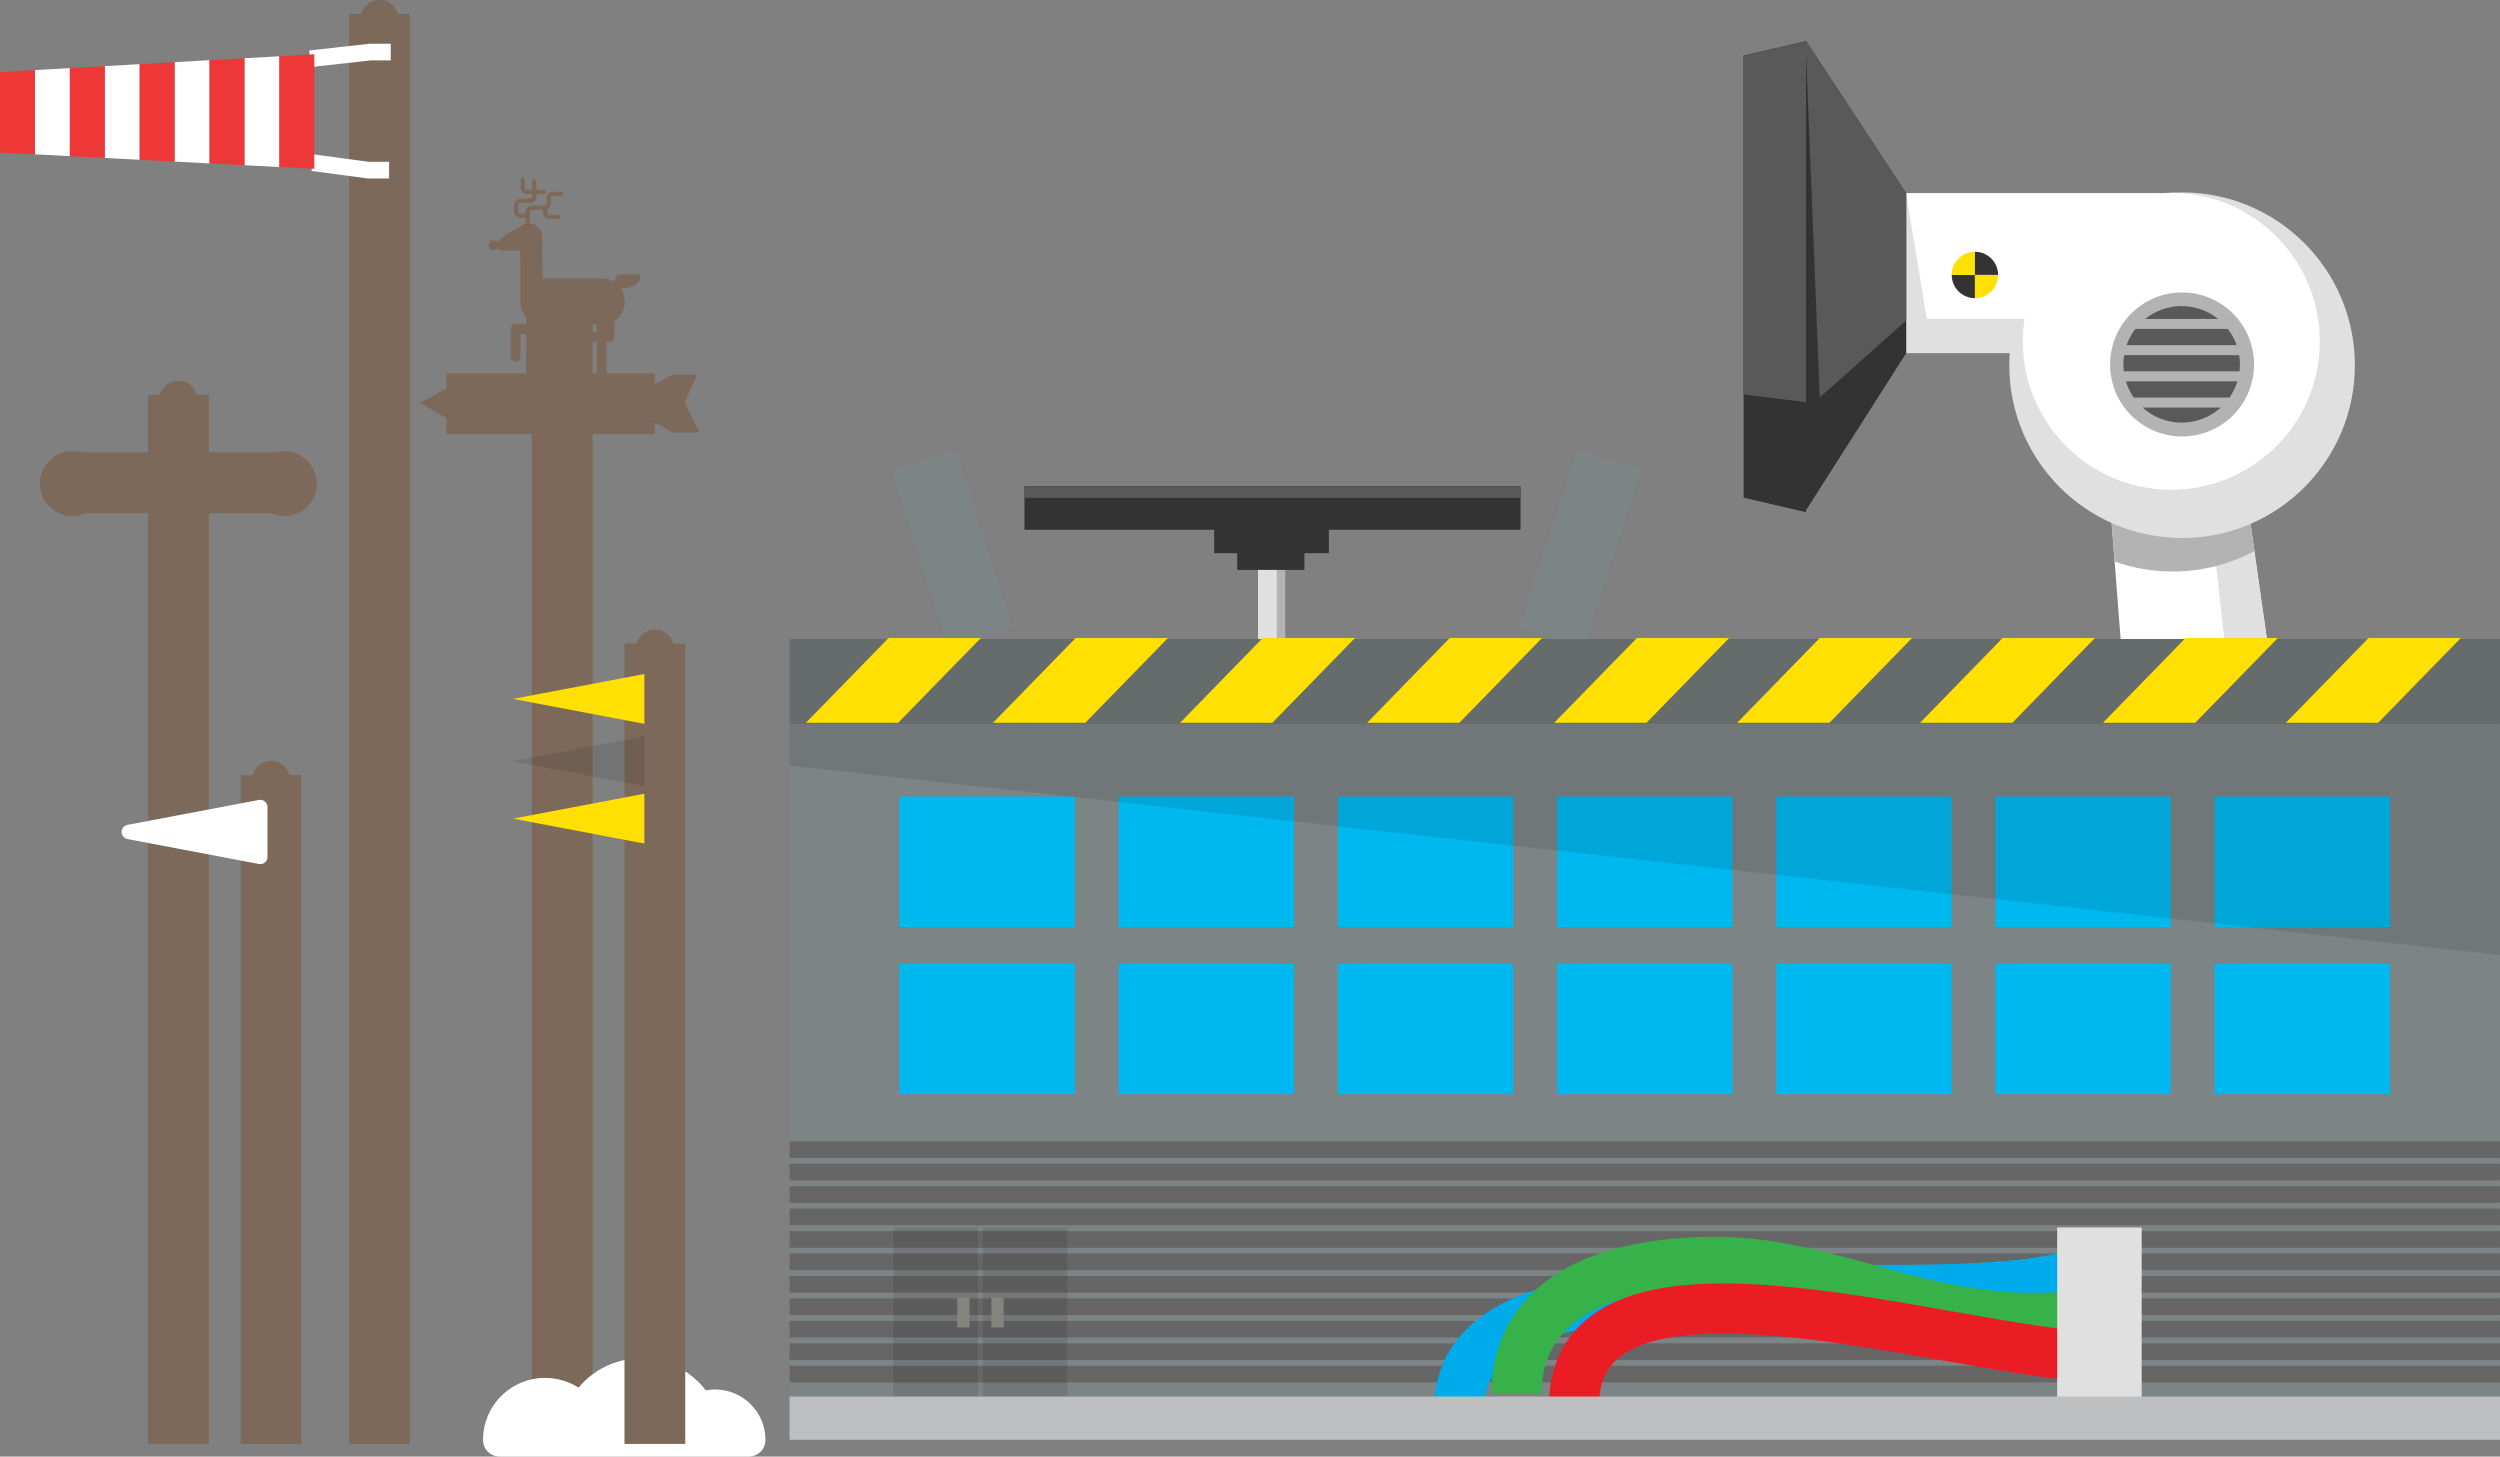 <svg xmlns="http://www.w3.org/2000/svg" viewBox="0 87.44 149.992 87.392" enable-background="new 0 87.44 149.992 87.392"><rect x="0" y="87.44" width="149.992" height="87.392" fill="#808080" stroke="none"/><g fill="none" stroke="#7D8485" stroke-width="4" stroke-miterlimit="10"><path d="M55.42 115.11l3.428 10.61M96.523 115.11l-3.427 10.61"/></g><path d="M75.477 118.608h1.637v37.484h-1.637v-37.484z" fill="#B3B3B3"/><path d="M75.477 118.608h1.125v37.484h-1.125v-37.484z" fill="#E0E0E0"/><g fill="#333"><path d="M72.85 119.078h6.878v1.55h-6.88v-1.55zM74.226 120.598h4.035v1.034h-4.034v-1.034zM61.464 116.615h29.762v2.608H61.464v-2.608z"/></g><path d="M61.464 116.615h29.762v.687H61.464v-.687z" fill="#595959"/><path d="M137.108 133.49h-9.28l-1.342-17.33h8.147l2.475 17.33z" fill="#fff"/><path d="M137.108 133.49h-2.783l-1.96-17.33h2.27l2.473 17.33z" fill="#E0E0E0"/><path d="M126.486 116.16l.385 4.97c1.09.388 2.262.6 3.485.6 1.772 0 3.44-.445 4.9-1.23l-.62-4.34h-8.15z" fill="#B3B3B3"/><g fill="#E0E0E0"><circle cx="130.918" cy="109.351" r="10.367"/><path d="M114.364 99.036h15.215v9.592h-15.216v-9.592z"/></g><g fill="#fff"><path d="M115.6 106.566h13.977v-7.53h-15.213l1.236 7.53z"/><circle cx="130.269" cy="107.917" r="8.908"/></g><path d="M108.327 89.855v28.24l6.037-9.465v-9.592l-6.037-9.183z" fill="#333"/><path d="M108.327 89.855l.853 21.43 5.184-4.615v-7.633l-6.037-9.182z" fill="#595959"/><path d="M104.61 117.297l3.744.874V89.906l-3.744.868v26.524z" fill="#333"/><path d="M104.61 111.102l3.744.467V89.91l-3.744.867v20.325z" fill="#595959"/><circle cx="130.918" cy="109.306" r="4.319" fill="#B3B3B3"/><g fill="#595959"><path d="M128.018 111.293h5.743c.207-.295.368-.623.474-.974h-6.69c.11.35.27.68.474.973M127.396 109.3c0 .142.01.283.025.42h6.942c.017-.137.026-.277.026-.42 0-.188-.016-.373-.044-.553h-6.905c-.03.18-.045.365-.044.553M130.89 112.796c.905 0 1.726-.342 2.347-.904h-4.692c.62.562 1.444.904 2.346.904M130.89 105.804c-.83 0-1.59.29-2.19.772h4.38c-.597-.483-1.36-.772-2.19-.772M128.114 107.175c-.224.292-.402.62-.526.973h6.602c-.124-.354-.302-.682-.526-.973h-5.55"/></g><path d="M117.097 103.936c0 .77.623 1.392 1.393 1.392v-1.392h-1.393" fill="#333"/><path d="M118.488 102.545c-.77 0-1.393.623-1.393 1.392h1.393v-1.392" fill="#FFE000"/><path d="M118.488 102.545v1.392h1.392c0-.77-.623-1.392-1.392-1.392" fill="#333"/><path d="M118.488 105.328c.77 0 1.392-.623 1.392-1.392h-1.392v1.392" fill="#FFE000"/><path d="M47.373 125.782h102.62v48.04H47.373v-48.04z" fill="#7D8485"/><path d="M47.373 125.782h102.62v48.04H47.373v-48.04z" fill="#7D8485"/><path d="M47.373 125.782h102.62v48.04H47.373v-48.04z" fill="#7D8485"/><g fill="#00B8F0"><path d="M53.966 135.23H64.49v7.828H53.965v-7.827zM67.117 135.23h10.526v7.828H67.117v-7.827zM80.268 135.23H90.79v7.828H80.27v-7.827zM93.42 135.23h10.525v7.828H93.42v-7.827zM106.57 135.23h10.523v7.828H106.57v-7.827zM119.722 135.23h10.523v7.828h-10.523v-7.827zM132.87 135.23h10.526v7.828H132.87v-7.827zM53.966 145.26H64.49v7.827H53.965v-7.827zM67.117 145.26h10.526v7.827H67.117v-7.827zM80.268 145.26H90.79v7.827H80.27v-7.827zM93.42 145.26h10.525v7.827H93.42v-7.827zM106.57 145.26h10.523v7.827H106.57v-7.827zM119.722 145.26h10.523v7.827h-10.523v-7.827zM132.87 145.26h10.526v7.827H132.87v-7.827z"/></g><path d="M149.99 125.782H47.372v7.584L149.99 144.74V125.78z" opacity=".1" enable-background="new"/><g fill="none" stroke="#666" stroke-miterlimit="10"><path d="M149.99 156.412H47.37M149.99 157.76H47.37M149.99 159.106H47.37M149.99 160.453H47.37M149.99 161.8H47.37M149.99 163.146H47.37M149.99 164.493H47.37M149.99 165.84H47.37M149.99 167.187H47.37M149.99 168.534H47.37M149.99 169.88H47.37"/></g><path d="M47.373 125.782h102.62v5.08H47.373v-5.08zM53.604 161.084h5.072v10.194h-5.072v-10.194z" opacity=".1" enable-background="new"/><path d="M57.43 165.277h.736v1.808h-.737v-1.808z" fill="#85837D"/><path d="M58.973 161.084h5.07v10.194h-5.07v-10.194z" opacity=".1" enable-background="new"/><path d="M59.482 165.277h.737v1.808h-.738v-1.808z" fill="#85837D"/><path d="M10.706 174.07v-62.94" fill="none" stroke="#7C6959" stroke-width="3.647" stroke-linejoin="round" stroke-miterlimit="10"/><g fill="#7C6959"><circle cx="10.706" cy="111.422" r="1.138"/><circle cx="10.706" cy="116.456" r="1.138"/></g><path d="M22.764 174.077v-85.79" fill="none" stroke="#7C6959" stroke-width="3.647" stroke-linejoin="round" stroke-miterlimit="10"/><circle cx="22.764" cy="88.577" r="1.138" fill="#7C6959"/><g stroke-linejoin="round" stroke-miterlimit="10"><g fill="none" stroke="#7C6959" stroke-width="3.647"><path d="M33.73 174.077v-67.294M16.264 174.077V133.94"/></g><g fill="#fff" stroke="#fff" stroke-width="2"><path d="M40.872 173.83c0-1.12.907-2.026 2.027-2.026 1.118 0 2.026.907 2.026 2.027h-4.054zM34.566 173.83c0-2.15 1.743-3.893 3.894-3.893 2.15 0 3.894 1.742 3.894 3.894h-7.789zM29.978 173.83c0-1.5 1.22-2.723 2.724-2.723 1.505 0 2.724 1.22 2.724 2.724h-5.448z"/></g></g><circle cx="16.264" cy="134.231" r="1.138" fill="#7C6959"/><path d="M39.29 174.07v-48.01" fill="none" stroke="#7C6959" stroke-width="3.647" stroke-linejoin="round" stroke-miterlimit="10"/><circle cx="39.289" cy="126.351" r="1.138" fill="#7C6959"/><path d="M4.59 116.405h11.97" fill="none" stroke="#7C6959" stroke-width="3.647" stroke-linejoin="round" stroke-miterlimit="10"/><g fill="#7C6959"><circle cx="4.34" cy="116.456" r="1.945"/><circle cx="17.06" cy="116.456" r="1.945"/></g><path d="M26.787 111.666h12.496" fill="none" stroke="#7C6959" stroke-width="3.647" stroke-linejoin="round" stroke-miterlimit="10"/><g fill="#7C6959"><path d="M25.192 111.616l3.092-1.697v3.468l-3.092-1.772zM41.827 109.92H40.33l-3.092 1.696 3.092 1.772h1.646l-.898-1.796.75-1.673zM29.612 101.856c.092 0 .17.043.226.11.04-.066.102-.132.19-.2.485-.372 1.266-.78 1.266-.78.06-.062.143-.105.236-.13v-.346h-.308c-.208 0-.378-.17-.378-.378v-.392c0-.21.17-.378.378-.378h.588c.07 0 .126-.057.126-.126v-.155h-.322c-.208 0-.38-.168-.38-.377v-.476c0-.07.058-.126.128-.126s.126.057.126.127v.476c0 .07.057.126.126.126h.322v-.492c0-.07.056-.126.126-.126s.126.057.126.126v.49h.438c.07 0 .126.057.126.127s-.057.125-.126.125h-.438v.155c0 .208-.17.378-.38.378h-.587c-.068 0-.126.056-.126.126v.39c0 .07.057.127.127.127h.31v-.098c0-.21.168-.38.377-.38h.757c.07 0 .126-.056.126-.125v-.335c0-.21.17-.378.38-.378h.503c.07 0 .126.056.126.126s-.058.126-.127.126h-.503c-.07 0-.126.056-.126.126v.336c0 .146-.085.272-.207.335v.216c0 .07.057.126.126.126h.526c.068 0 .125.057.125.126 0 .07-.056.126-.126.126h-.527c-.208 0-.378-.17-.378-.378v-.17h-.676c-.07 0-.127.055-.127.125v.17c.01.016.014.035.014.055 0 .02-.005.04-.014.057v.397c.357.03.744.292.744.848 0 .855.037 2.457.037 2.457h3.577c.27 0 .518.08.727.215 0-.013-.004-.025-.004-.038 0-.23.186-.418.416-.418h1.158c0 .23-.107.837-1.16.837-.007 0-.016 0-.025-.002.143.213.227.47.227.747v.075c0 .473-.245.887-.615 1.126v.967c0 .163-.132.294-.295.294h-.18v2.003c0 .163-.133.295-.296.295-.162 0-.295-.132-.295-.295v-2.003h-.337v1.107c0 .162-.132.295-.294.295s-.295-.133-.295-.296v-1.4c0-.163.132-.295.294-.295h.63v-.46h-3.167v.277c0 .162-.132.294-.294.294h-.183v2.48c0 .163-.132.295-.294.295s-.294-.132-.294-.295v-2.48h-.337v1.374c0 .162-.132.294-.295.294-.163 0-.294-.132-.294-.294v-1.667c0-.163.13-.294.294-.294h.63v-.43c-.213-.237-.344-.55-.344-.894l-.005-3.085h-1.043c-.136 0-.265-.057-.34-.147-.052.067-.133.11-.226.11-.16 0-.29-.13-.29-.29.002-.16.132-.292.292-.292"/></g><path d="M15.614 135.86l-7.883 1.495 7.884 1.496v-2.99z" fill="#fff" stroke="#fff" stroke-width=".867" stroke-linejoin="round" stroke-miterlimit="10"/><g fill="#FFE000"><path d="M38.66 127.877l-7.883 1.496 7.883 1.496v-2.993zM38.66 135.06l-7.883 1.496 7.883 1.496v-2.992z"/></g><path d="M38.66 131.618l-7.883 1.496 7.883 1.496v-2.992z" opacity=".1" enable-background="new"/><g fill="none" stroke="#fff" stroke-miterlimit="10"><path d="M18.607 90.965l3.592-.4h1.244M18.757 97.2l3.34.448h1.248"/></g><g fill="#fff"><path d="M6.285 91.408v5.51l2.095.108v-5.738l-2.095.12zM2.095 91.644V96.7l2.095.107v-5.28l-2.095.117zM10.475 91.17v5.965l2.095.11V91.05l-2.095.12zM14.666 90.934v6.418l2.095.11v-6.645l-2.094.117z"/></g><g fill="#EE3837"><path d="M0 91.763v4.828l2.095.11v-5.055L0 91.763zM4.19 91.526v5.28l2.095.11V91.41l-2.095.118zM8.38 91.29v5.737l2.095.11V91.17l-2.095.117zM12.57 91.052v6.192l2.095.11v-6.42l-2.095.118zM16.76 90.815v6.644l2.096.108v-6.873l-2.095.12z"/></g><g fill="#FFE000"><path d="M53.888 130.807H48.35l4.96-5.088h5.537l-4.96 5.087zM65.112 130.807h-5.537l4.96-5.088h5.536l-4.958 5.087zM76.336 130.807H70.8l4.958-5.088h5.537l-4.96 5.087zM87.56 130.807H82.02l4.96-5.088h5.536l-4.96 5.087zM98.783 130.807h-5.537l4.96-5.088h5.536l-4.96 5.087zM109.758 130.807h-5.537l4.957-5.088h5.537l-4.956 5.087zM120.733 130.807h-5.537l4.956-5.088h5.537l-4.957 5.087zM131.705 130.807h-5.537l4.96-5.088h5.536l-4.96 5.087zM142.68 130.807h-5.536l4.96-5.088h5.536l-4.96 5.087z"/></g><g fill="none" stroke-width="3" stroke-miterlimit="10"><path d="M125.704 163.446c-8.23 3.89-38.16-2.993-38.16 8.53" stroke="#00ABEC"/><path d="M125.96 166.18c-9.683 1.603-15.52-3.186-23.45-3.036s-11.524 3.292-11.524 7.93" stroke="#37B14A"/><path d="M125.854 168.833c-8.53-.15-31.426-8.08-31.426 2.993" stroke="#EA1C24"/></g><path d="M123.424 161.084h5.07v10.194h-5.07v-10.194z" fill="#E0E0E0"/><path d="M47.373 171.227h102.62v2.598H47.373v-2.598z" fill="#BEBFC1"/></svg>